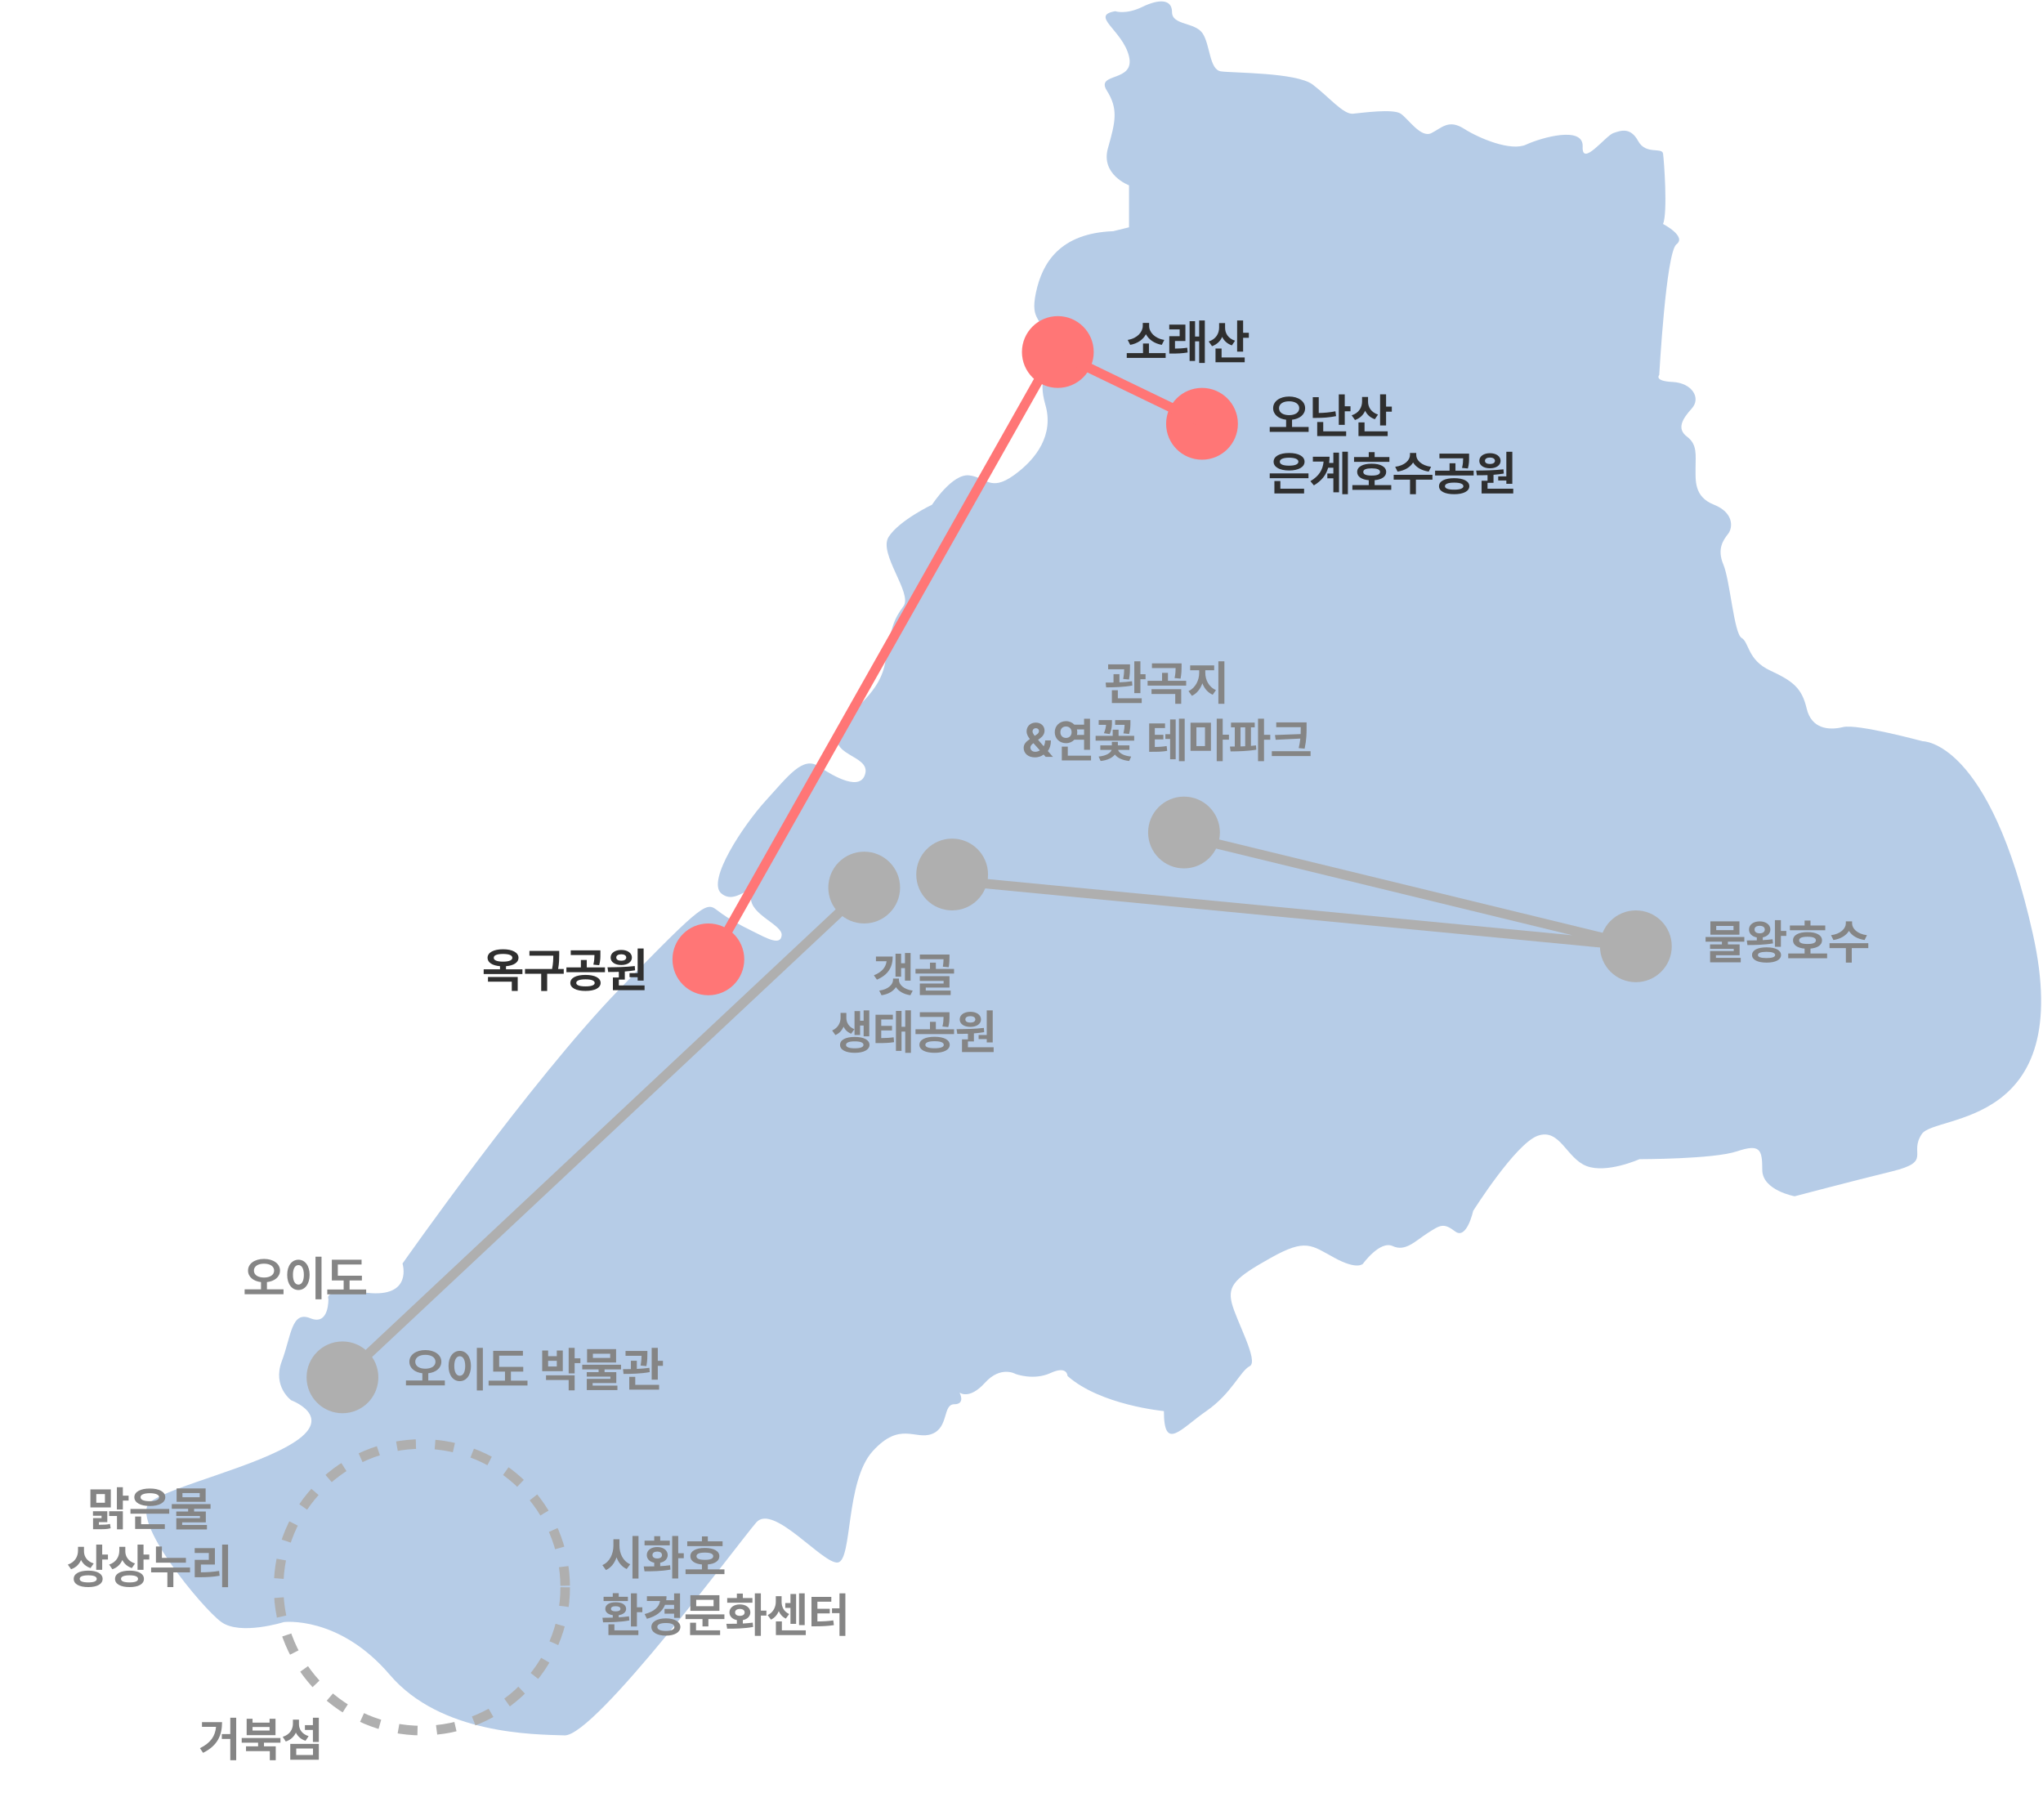 <svg width="641" height="571" viewBox="0 0 641 571" fill="none" xmlns="http://www.w3.org/2000/svg">
<path d="M350.008 3.547C350.008 3.547 353.316 4.648 358.416 2.163C363.516 -0.322 367.728 -0.397 367.728 3.8C367.728 7.996 374.943 6.88 377.331 10.481C379.72 14.083 379.429 21.835 383.044 22.386C386.659 22.937 406.769 22.669 411.869 26.538C416.969 30.407 421.471 35.958 424.489 35.675C427.507 35.392 437.11 34.038 439.499 35.675C441.887 37.312 445.809 43.413 449.101 41.761C452.394 40.109 454.508 37.327 459.317 40.377C464.127 43.428 474.036 47.58 478.845 45.362C483.655 43.145 496.873 39.41 496.566 45.987C496.259 52.565 503.78 42.594 506.169 41.761C508.557 40.928 511.575 39.827 513.98 44.246C516.385 48.666 521.485 46.077 521.791 48.205C522.098 50.333 523.292 66.672 521.791 70.273C521.791 70.273 529.296 74.157 526.004 76.642C522.711 79.127 520.597 117.624 520.597 117.624C520.597 117.624 518.79 119.559 524.809 119.841C530.829 120.124 533.815 124.827 530.813 128.145C527.811 131.463 526.004 134.514 529.312 136.999C532.621 139.484 531.975 142.818 531.991 146.687C532.007 150.556 531.41 155.824 537.721 158.324C544.031 160.824 543.724 165.526 542.223 167.46C540.723 169.395 538.624 172.163 540.723 177.148C542.821 182.133 544.031 198.74 546.436 200.139C548.84 201.538 548.243 207.059 555.441 210.392C562.639 213.725 565.351 215.928 566.852 222.297C568.352 228.666 573.759 229.216 578.262 228.115C582.765 227.014 603.197 232.55 603.197 232.55C603.197 232.55 624.242 231.999 637.831 293.085C651.42 354.172 607.247 349.484 603.003 355.749C598.758 362.014 606.408 364.365 593.658 367.49C580.909 370.615 563.075 375.317 563.075 375.317C563.075 375.317 552.924 373.472 552.924 367.044C552.924 360.615 552.262 358.77 544.951 361.225C537.64 363.68 514.384 363.681 514.384 363.681C514.384 363.681 504.087 368.279 497.76 365.823C491.434 363.368 489.449 353.874 482.477 356.329C475.505 358.785 462.206 379.916 462.206 379.916C462.206 379.916 460.205 389.112 456.558 386.344C452.91 383.576 451.91 384.305 447.923 386.865C443.937 389.425 440.951 392.788 436.965 390.942C432.978 389.097 427.653 396.463 427.653 396.463C427.653 396.463 425.99 398.606 418.679 394.618C411.368 390.63 409.706 388.487 398.748 394.618C387.789 400.749 385.126 403.204 386.45 408.71C387.773 414.216 395.084 427.088 392.098 428.621C389.113 430.154 386.45 437.207 378.477 442.713C370.504 448.219 365.178 455.585 365.178 442.713C365.178 442.713 345.247 440.868 334.934 431.686C334.934 431.686 334.934 428.323 329.624 430.764C324.314 433.204 318.666 431.076 318.666 431.076C318.666 431.076 314.018 428.323 309.031 433.829C304.044 439.335 301.058 436.895 301.058 436.895C301.058 436.895 303.059 440.57 299.396 440.57C295.732 440.57 297.734 447.832 292.424 449.871C287.114 451.91 282.45 445.779 273.815 455.288C265.181 464.797 267.505 489.603 262.857 490.213C258.209 490.823 242.587 471.523 237.277 477.654C231.967 483.785 186.762 544.752 177.127 544.454C167.492 544.157 138.248 544.142 122.302 525.451C106.357 506.761 89.072 508.904 89.072 508.904C89.072 508.904 75.451 513.189 69.463 508.904C63.476 504.618 40.219 476.418 47.191 471.21C54.163 466.002 80.761 460.183 92.72 452.207C104.679 444.231 91.396 439.335 91.396 439.335C91.396 439.335 85.409 435.05 88.41 427.073C91.412 419.097 91.396 411.136 97.384 413.591C103.371 416.047 103.032 407.46 103.032 407.46C103.032 407.46 101.031 404.097 115.33 405.615C129.63 407.133 126.289 396.419 126.289 396.419C126.289 396.419 166.491 339.127 194.073 310.63C221.654 282.133 221.654 283.056 225.318 285.809C228.981 288.561 231.967 290.094 236.276 292.237C240.585 294.38 244.911 296.835 245.249 293.457C245.588 290.079 235.276 287.029 235.614 281.508C235.953 275.987 230.966 284.261 226.302 280.288C221.638 276.314 233.274 258.844 240.262 251.181C247.251 243.517 251.899 237.088 256.886 240.451C261.873 243.815 270.184 248.413 271.508 242.594C272.831 236.776 259.21 237.073 263.535 229.112C267.86 221.151 276.156 217.773 277.818 207.356C279.48 196.94 280.481 194.187 283.467 190.198C286.452 186.21 275.494 173.651 278.819 168.443C282.143 163.234 292.44 158.338 292.44 158.338C292.44 158.338 298.75 148.532 304.076 149.142C309.402 149.752 310.725 154.35 318.036 149.142C325.347 143.934 330.657 136.27 328.01 127.074C325.364 117.877 329.334 117.267 328.349 108.071C327.365 98.874 323.039 101.33 325.025 91.835C327.01 82.341 332.674 73.145 349.282 72.535L354.236 71.315V58.145C354.236 58.145 345.279 54.782 347.619 46.508C349.959 38.234 350.944 34.246 347.28 28.428C343.617 22.609 356.205 25.972 354.236 17.699C352.267 9.425 341.664 4.871 350.072 3.487L350.008 3.547Z" fill="#B6CCE7"/>
<circle cx="331.899" cy="110.44" r="10.761" fill="#FF7676" stroke="#FF7676"/>
<circle cx="377.136" cy="132.962" r="10.761" fill="#FF7676" stroke="#FF7676"/>
<circle cx="222.252" cy="300.988" r="10.761" fill="#FF7676" stroke="#FF7676"/>
<path d="M377.261 132.602L330.985 110.262L223.475 300.658" stroke="#FF7676" stroke-width="3"/>
<circle cx="298.74" cy="274.367" r="11.261" fill="#AFAFAF"/>
<circle cx="371.486" cy="261.187" r="11.261" fill="#AFAFAF"/>
<circle cx="513.261" cy="296.889" r="11.261" fill="#AFAFAF"/>
<path d="M371.165 262.162L514.05 296.923L299.78 276.333" stroke="#AFAFAF" stroke-width="3"/>
<circle cx="271.143" cy="278.466" r="10.761" fill="#AFAFAF" stroke="#AFAFAF"/>
<circle cx="107.451" cy="432.124" r="10.761" fill="#AFAFAF" stroke="#AFAFAF"/>
<path d="M271.212 278.9L109.293 430.662" stroke="#AFAFAF" stroke-width="3"/>
<circle cx="132.373" cy="497.995" r="44.96" stroke="#AFAFAF" stroke-width="3" stroke-dasharray="6 6"/>
<path d="M365.729 110.79V112.284H353.526V110.79H358.624V107.772H360.484V110.79H365.729ZM353.819 106.644C356.837 106.176 358.536 104.147 358.551 102.264V101.312H360.543V102.264C360.536 104.169 362.257 106.176 365.304 106.644L364.513 108.197C362.169 107.772 360.426 106.52 359.547 104.857C358.675 106.512 356.939 107.78 354.61 108.197L353.819 106.644ZM371.925 101.84V106.981H368.658V109.369C369.925 109.354 371.126 109.303 372.496 109.091L372.628 110.585C370.885 110.878 369.442 110.922 367.794 110.922H366.871V105.487H370.123V103.348H366.856V101.84H371.925ZM373.243 113.236V100.77H374.957V105.59H376.246V100.551H378.019V113.881H376.246V107.098H374.957V113.236H373.243ZM384.376 102.836C384.369 104.542 385.335 106.198 387.496 106.893L386.515 108.358C385.057 107.867 384.046 106.915 383.468 105.699C382.875 107.032 381.812 108.08 380.274 108.607L379.234 107.128C381.512 106.425 382.486 104.637 382.501 102.821V101.371H384.376V102.836ZM381.373 113.646V109.354H383.277V112.152H390.528V113.646H381.373ZM388.155 110.321V100.551H390.03V104.403H391.832V105.985H390.03V110.321H388.155Z" fill="#2F2F2F"/>
<path d="M547.292 293.964V295.443H542.136V296.293H545.812V299.706H538.386V300.512H546.164V301.918H536.555V298.388H543.967V297.699H536.54V296.293H540.261V295.443H535.134V293.964H547.292ZM536.643 293.261V289.057H545.754V293.261H536.643ZM538.474 291.825H543.894V290.507H538.474V291.825ZM558.762 288.69V292.074H560.461V293.627H558.762V297.055H556.887V288.69H558.762ZM548.068 295.062C548.999 295.062 550.075 295.055 551.203 295.026V294.103C549.724 293.832 548.75 292.895 548.757 291.62C548.75 290.111 550.134 289.071 552.111 289.071C554.067 289.071 555.458 290.111 555.466 291.62C555.458 292.873 554.506 293.803 553.078 294.088V294.953C554.125 294.894 555.166 294.813 556.14 294.682L556.301 295.971C553.562 296.454 550.515 296.498 548.259 296.498L548.068 295.062ZM549.709 299.633C549.709 298.102 551.452 297.216 554.265 297.216C557.077 297.216 558.806 298.102 558.806 299.633C558.806 301.105 557.077 302.013 554.265 302.006C551.452 302.013 549.709 301.105 549.709 299.633ZM550.5 291.62C550.485 292.382 551.13 292.821 552.111 292.821C553.071 292.821 553.708 292.382 553.708 291.62C553.708 290.873 553.063 290.463 552.111 290.463C551.13 290.463 550.485 290.873 550.5 291.62ZM551.555 299.633C551.54 300.255 552.5 300.585 554.265 300.585C555.993 300.585 556.953 300.255 556.96 299.633C556.953 298.959 555.993 298.637 554.265 298.622C552.5 298.637 551.54 298.959 551.555 299.633ZM572.678 290.36V291.854H561.589V290.36H566.203V288.808H568.049V290.36H572.678ZM561.062 300.644V299.149H566.203V297.619C563.933 297.414 562.556 296.483 562.57 295.019C562.556 293.4 564.306 292.433 567.126 292.44C569.895 292.433 571.674 293.4 571.667 295.019C571.674 296.483 570.283 297.414 568.049 297.611V299.149H573.264V300.644H561.062ZM564.489 295.019C564.482 295.81 565.397 296.168 567.126 296.161C568.818 296.168 569.748 295.81 569.748 295.019C569.748 294.257 568.818 293.898 567.126 293.891C565.397 293.898 564.482 294.257 564.489 295.019ZM581.101 289.716C581.093 291.291 582.705 293.026 585.759 293.407L585.026 294.916C582.697 294.579 580.991 293.502 580.119 292.06C579.24 293.495 577.541 294.579 575.241 294.916L574.494 293.407C577.526 293.026 579.13 291.291 579.138 289.716V289.071H581.101V289.716ZM574.025 297.45V295.927H586.184V297.45H580.998V302.006H579.152V297.45H574.025Z" fill="#858585"/>
<path d="M404.462 124.407C407.326 124.407 409.479 125.857 409.486 128.054C409.479 130.068 407.78 131.416 405.385 131.68V133.958H410.585V135.496H398.383V133.958H403.524V131.68C401.144 131.409 399.452 130.061 399.452 128.054C399.452 125.857 401.598 124.407 404.462 124.407ZM401.298 128.054C401.298 129.461 402.594 130.244 404.462 130.252C406.337 130.244 407.633 129.461 407.641 128.054C407.633 126.721 406.337 125.894 404.462 125.901C402.594 125.894 401.298 126.721 401.298 128.054ZM413.764 124.612V129.57C415.39 129.541 417.14 129.417 418.993 129.036L419.198 130.559C417.023 131.006 414.943 131.116 413.031 131.116H411.889V124.612H413.764ZM413.28 136.814V132.405H415.17V135.32H422.362V136.814H413.28ZM420.048 133.298V123.733H421.923V127.468H423.725V129.036H421.923V133.298H420.048ZM429.232 126.004C429.225 127.71 430.192 129.365 432.353 130.061L431.371 131.526C429.914 131.035 428.903 130.083 428.324 128.867C427.731 130.2 426.669 131.248 425.131 131.775L424.091 130.296C426.369 129.592 427.343 127.805 427.357 125.989V124.539H429.232V126.004ZM426.229 136.814V132.522H428.134V135.32H435.385V136.814H426.229ZM433.012 133.489V123.718H434.887V127.571H436.688V129.153H434.887V133.489H433.012ZM410.541 148.53V150.024H398.383V148.53H410.541ZM399.599 144.853C399.599 143.154 401.525 142.114 404.462 142.129C407.377 142.114 409.303 143.154 409.311 144.853C409.303 146.56 407.377 147.607 404.462 147.607C401.525 147.607 399.599 146.56 399.599 144.853ZM399.848 154.814V150.918H401.723V153.32H409.164V154.814H399.848ZM401.547 144.853C401.532 145.681 402.609 146.098 404.462 146.098C406.3 146.098 407.377 145.681 407.377 144.853C407.377 144.047 406.3 143.608 404.462 143.593C402.609 143.608 401.532 144.047 401.547 144.853ZM422.904 141.718V155.048H421.146V141.718H422.904ZM411.142 150.962C413.844 149.365 415.031 147.424 415.287 144.809H411.918V143.3H417.147C417.147 143.967 417.104 144.611 417.023 145.234H418.349V142.011H420.121V154.463H418.349V150.068H416.459V148.559H418.349V146.743H416.715C416.093 148.947 414.73 150.8 412.24 152.28L411.142 150.962ZM435.927 143.403V144.897H424.838V143.403H429.452V141.85H431.298V143.403H435.927ZM424.311 153.686V152.192H429.452V150.661C427.182 150.456 425.805 149.526 425.819 148.061C425.805 146.443 427.555 145.476 430.375 145.483C433.144 145.476 434.923 146.443 434.916 148.061C434.923 149.526 433.532 150.456 431.298 150.654V152.192H436.513V153.686H424.311ZM427.738 148.061C427.731 148.852 428.646 149.211 430.375 149.204C432.067 149.211 432.997 148.852 432.997 148.061C432.997 147.299 432.067 146.941 430.375 146.933C428.646 146.941 427.731 147.299 427.738 148.061ZM444.35 142.758C444.342 144.333 445.954 146.069 449.008 146.45L448.275 147.959C445.946 147.622 444.24 146.545 443.368 145.102C442.489 146.538 440.79 147.622 438.49 147.959L437.743 146.45C440.775 146.069 442.379 144.333 442.387 142.758V142.114H444.35V142.758ZM437.274 150.493V148.969H449.433V150.493H444.247V155.048H442.401V150.493H437.274ZM456.244 150.024C459.159 150.024 460.99 150.947 461.005 152.544C460.99 154.118 459.159 155.056 456.244 155.048C453.351 155.056 451.491 154.118 451.498 152.544C451.491 150.947 453.351 150.024 456.244 150.024ZM450.268 149.174V147.666H454.809V145.337H456.654V147.666H462.367V149.174H450.268ZM451.63 143.784V142.319H460.932V143.403C460.939 144.465 460.939 145.608 460.551 146.977L458.72 146.801C459.02 145.593 459.057 144.692 459.071 143.784H451.63ZM453.358 152.544C453.351 153.261 454.406 153.628 456.244 153.628C458.083 153.628 459.145 153.261 459.145 152.544C459.145 151.804 458.083 151.408 456.244 151.416C454.406 151.408 453.351 151.804 453.358 152.544ZM474.496 141.733V151.797H472.621V150.742H470.072V149.467H472.621V141.733H474.496ZM463.158 147.636C465.597 147.622 468.893 147.585 471.713 147.241L471.815 148.574C470.761 148.75 469.669 148.874 468.593 148.955V151.489H466.718V153.32H474.789V154.814H464.857V150.83H466.718V149.065C465.524 149.109 464.389 149.116 463.378 149.116L463.158 147.636ZM464.14 144.575C464.14 143.154 465.509 142.18 467.494 142.187C469.428 142.18 470.812 143.154 470.819 144.575C470.812 146.003 469.428 146.926 467.494 146.919C465.509 146.926 464.14 146.003 464.14 144.575ZM465.912 144.575C465.905 145.219 466.542 145.578 467.494 145.571C468.388 145.578 469.032 145.219 469.047 144.575C469.032 143.916 468.388 143.549 467.494 143.549C466.542 143.549 465.905 143.916 465.912 144.575Z" fill="#2F2F2F"/>
<path d="M157.835 297.823C160.765 297.816 162.676 298.834 162.684 300.504C162.676 301.976 161.16 302.936 158.758 303.134V304.108H163.914V305.587H151.756V304.108H156.883V303.134C154.48 302.928 152.972 301.976 152.972 300.504C152.972 298.834 154.883 297.816 157.835 297.823ZM153.104 307.99V306.525H162.435V310.89H160.574V307.99H153.104ZM154.92 300.504C154.905 301.273 155.967 301.705 157.835 301.705C159.673 301.705 160.75 301.273 160.75 300.504C160.75 299.691 159.673 299.296 157.835 299.288C155.967 299.296 154.905 299.691 154.92 300.504ZM175.457 298.336V299.537C175.45 300.782 175.45 302.137 175.113 304.005H176.878V305.514H171.678V310.905H169.803V305.514H164.72V304.005H173.216C173.56 302.291 173.589 300.98 173.597 299.83H166.111V298.336H175.457ZM183.689 305.865C186.604 305.865 188.436 306.788 188.45 308.385C188.436 309.96 186.604 310.897 183.689 310.89C180.796 310.897 178.936 309.96 178.943 308.385C178.936 306.788 180.796 305.865 183.689 305.865ZM177.713 305.016V303.507H182.254V301.178H184.1V303.507H189.812V305.016H177.713ZM179.075 299.625V298.16H188.377V299.244C188.384 300.306 188.384 301.449 187.996 302.819L186.165 302.643C186.465 301.434 186.502 300.533 186.517 299.625H179.075ZM180.804 308.385C180.796 309.103 181.851 309.469 183.689 309.469C185.528 309.469 186.59 309.103 186.59 308.385C186.59 307.645 185.528 307.25 183.689 307.257C181.851 307.25 180.796 307.645 180.804 308.385ZM201.941 297.574V307.638H200.066V306.583H197.518V305.309H200.066V297.574H201.941ZM190.604 303.478C193.042 303.463 196.338 303.427 199.158 303.082L199.261 304.415C198.206 304.591 197.115 304.716 196.038 304.796V307.33H194.163V309.161H202.234V310.656H192.303V306.671H194.163V304.906C192.969 304.95 191.834 304.957 190.823 304.957L190.604 303.478ZM191.585 300.416C191.585 298.995 192.955 298.021 194.939 298.029C196.873 298.021 198.257 298.995 198.265 300.416C198.257 301.844 196.873 302.767 194.939 302.76C192.955 302.767 191.585 301.844 191.585 300.416ZM193.357 300.416C193.35 301.061 193.987 301.42 194.939 301.412C195.833 301.42 196.478 301.061 196.492 300.416C196.478 299.757 195.833 299.391 194.939 299.391C193.987 299.391 193.35 299.757 193.357 300.416Z" fill="#2F2F2F"/>
<path d="M133.452 423.569C136.316 423.569 138.469 425.019 138.477 427.216C138.469 429.23 136.77 430.578 134.375 430.842V433.119H139.575V434.657H127.373V433.119H132.515V430.842C130.134 430.571 128.442 429.223 128.442 427.216C128.442 425.019 130.588 423.569 133.452 423.569ZM130.288 427.216C130.288 428.622 131.584 429.406 133.452 429.413C135.327 429.406 136.624 428.622 136.631 427.216C136.624 425.883 135.327 425.055 133.452 425.063C131.584 425.055 130.288 425.883 130.288 427.216ZM151.499 422.88V436.24H149.609V422.88H151.499ZM140.732 428.564C140.725 425.656 142.212 423.818 144.263 423.818C146.27 423.818 147.764 425.656 147.764 428.564C147.764 431.493 146.27 433.324 144.263 433.324C142.212 433.324 140.725 431.493 140.732 428.564ZM142.534 428.564C142.527 430.549 143.223 431.633 144.263 431.625C145.273 431.633 145.955 430.549 145.962 428.564C145.955 426.586 145.273 425.502 144.263 425.502C143.223 425.502 142.527 426.586 142.534 428.564ZM164.17 428.842V430.322H160.303V433.163H165.503V434.687H153.301V433.163H158.442V430.322H154.736V423.818H164.067V425.312H156.611V428.842H164.17ZM180.298 422.88V426.147H182.1V427.656H180.298V430.893H178.423V422.88H180.298ZM170.117 430.19V423.715H171.978V425.488H174.702V423.715H176.577V430.19H170.117ZM171.318 432.958V431.479H180.298V436.21H178.423V432.958H171.318ZM171.978 428.71H174.702V426.938H171.978V428.71ZM194.844 428.168V429.648H189.688V430.497H193.364V433.91H185.938V434.716H193.716V436.122H184.106V432.592H191.519V431.904H184.092V430.497H187.812V429.648H182.686V428.168H194.844ZM184.194 427.465V423.261H193.306V427.465H184.194ZM186.025 426.03H191.445V424.711H186.025V426.03ZM203.12 423.847V424.682C203.12 425.605 203.12 426.938 202.812 428.593L200.981 428.417C201.223 427.143 201.282 426.169 201.296 425.37H196.265V423.847H203.12ZM195.474 429.56C196.221 429.56 197.063 429.56 197.949 429.538V426.923H199.81V429.479C201.143 429.421 202.498 429.318 203.75 429.135L203.853 430.483C201.077 430.995 197.957 431.047 195.635 431.054L195.474 429.56ZM197.437 435.976V431.962H199.312V434.482H206.797V435.976H197.437ZM204.468 432.856V422.88H206.387V426.938H207.998V428.505H206.387V432.856H204.468Z" fill="#858585"/>
<path d="M82.832 394.969C85.696 394.969 87.849 396.42 87.856 398.617C87.849 400.631 86.15 401.979 83.755 402.242V404.52H88.955V406.058H76.753V404.52H81.894V402.242C79.514 401.971 77.822 400.624 77.822 398.617C77.822 396.42 79.968 394.969 82.832 394.969ZM79.668 398.617C79.668 400.023 80.964 400.807 82.832 400.814C84.707 400.807 86.003 400.023 86.011 398.617C86.003 397.284 84.707 396.456 82.832 396.464C80.964 396.456 79.668 397.284 79.668 398.617ZM100.879 394.281V407.64H98.989V394.281H100.879ZM90.112 399.965C90.105 397.057 91.592 395.219 93.643 395.219C95.649 395.219 97.144 397.057 97.144 399.965C97.144 402.894 95.649 404.725 93.643 404.725C91.592 404.725 90.105 402.894 90.112 399.965ZM91.914 399.965C91.907 401.949 92.603 403.033 93.643 403.026C94.653 403.033 95.335 401.949 95.342 399.965C95.335 397.987 94.653 396.903 93.643 396.903C92.603 396.903 91.907 397.987 91.914 399.965ZM113.55 400.243V401.722H109.683V404.564H114.883V406.088H102.681V404.564H107.822V401.722H104.116V395.219H113.447V396.713H105.991V400.243H113.55Z" fill="#858585"/>
<path d="M194.354 484.909C194.347 487.356 195.46 489.809 197.724 490.769L196.625 492.263C195.102 491.574 194.047 490.241 193.439 488.594C192.838 490.395 191.747 491.845 190.121 492.585L188.993 491.032C191.322 490.051 192.458 487.495 192.465 484.909V482.917H194.354V484.909ZM198.441 495.251V481.892H200.331V495.251H198.441ZM212.797 481.892V487.312H214.54V488.865H212.797V495.222H210.907V481.892H212.797ZM201.972 491.457C202.946 491.457 204.081 491.457 205.268 491.428V490.285C203.854 490.007 202.931 489.106 202.938 487.868C202.931 486.382 204.279 485.364 206.22 485.364C208.124 485.364 209.486 486.382 209.501 487.868C209.486 489.106 208.549 490.014 207.143 490.285V491.362C208.197 491.303 209.259 491.216 210.248 491.076L210.365 492.439C207.531 492.966 204.469 492.988 202.221 492.981L201.972 491.457ZM202.235 484.836V483.371H205.268V481.965H207.143V483.371H210.146V484.836H202.235ZM204.711 487.868C204.704 488.572 205.304 488.952 206.22 488.952C207.106 488.952 207.699 488.572 207.699 487.868C207.699 487.18 207.106 486.792 206.22 486.784C205.304 486.792 204.704 487.18 204.711 487.868ZM226.713 483.576V485.071H215.624V483.576H220.238V482.024H222.084V483.576H226.713ZM215.097 493.86V492.365H220.238V490.835C217.968 490.63 216.591 489.699 216.605 488.235C216.591 486.616 218.341 485.649 221.161 485.656C223.93 485.649 225.709 486.616 225.702 488.235C225.709 489.699 224.318 490.63 222.084 490.827V492.365H227.299V493.86H215.097ZM218.524 488.235C218.517 489.026 219.433 489.385 221.161 489.377C222.853 489.385 223.783 489.026 223.783 488.235C223.783 487.473 222.853 487.114 221.161 487.107C219.433 487.114 218.517 487.473 218.524 488.235ZM199.833 499.892V504.272H201.532V505.81H199.833V510.292H197.958V499.892H199.833ZM189.022 507.553C189.982 507.553 191.095 507.546 192.26 507.509V506.74C190.81 506.535 189.909 505.817 189.916 504.77C189.909 503.451 191.205 502.682 193.183 502.69C195.146 502.682 196.442 503.451 196.449 504.77C196.442 505.81 195.548 506.528 194.12 506.74V507.421C195.211 507.355 196.31 507.253 197.343 507.099L197.475 508.388C194.669 508.93 191.513 508.967 189.213 508.989L189.022 507.553ZM189.374 502.309V500.976H192.26V499.848H194.12V500.976H197.006V502.309H189.374ZM190.897 512.988V509.604H192.772V511.493H200.287V512.988H190.897ZM191.703 504.77C191.696 505.268 192.23 505.553 193.183 505.546C194.12 505.553 194.655 505.268 194.662 504.77C194.655 504.206 194.12 503.935 193.183 503.935C192.23 503.935 191.696 504.206 191.703 504.77ZM213.368 499.906V507.582H211.508V506.279H208.505V504.784H211.508V503.51H208.644C207.809 505.619 205.912 507.077 202.982 507.875L202.25 506.396C205.312 505.597 206.82 504.125 207.084 502.294H202.968V500.8H209.12C209.12 501.232 209.091 501.65 209.025 502.045H211.508V499.906H213.368ZM204.374 510.439C204.367 508.791 206.19 507.751 208.93 507.743C211.632 507.751 213.463 508.791 213.471 510.439C213.463 512.109 211.632 513.163 208.93 513.163C206.19 513.163 204.367 512.109 204.374 510.439ZM206.234 510.439C206.234 511.266 207.238 511.684 208.93 511.684C210.585 511.684 211.588 511.266 211.596 510.439C211.588 509.618 210.585 509.194 208.93 509.208C207.238 509.194 206.234 509.618 206.234 510.439ZM227.284 506.484V507.963H222.26V510.263H220.414V507.963H215.082V506.484H227.284ZM216.518 512.988V509.106H218.378V511.493H225.937V512.988H216.518ZM216.605 505.385V500.478H225.717V505.385H216.605ZM218.437 503.935H223.886V501.928H218.437V503.935ZM238.725 499.892V505.312H240.468V506.865H238.725V513.222H236.835V499.892H238.725ZM227.899 509.457C228.874 509.457 230.009 509.457 231.195 509.428V508.285C229.782 508.007 228.859 507.106 228.866 505.868C228.859 504.382 230.207 503.364 232.147 503.364C234.052 503.364 235.414 504.382 235.429 505.868C235.414 507.106 234.477 508.014 233.07 508.285V509.362C234.125 509.303 235.187 509.216 236.176 509.076L236.293 510.439C233.458 510.966 230.397 510.988 228.148 510.981L227.899 509.457ZM228.163 502.836V501.371H231.195V499.965H233.07V501.371H236.073V502.836H228.163ZM230.639 505.868C230.631 506.572 231.232 506.952 232.147 506.952C233.034 506.952 233.627 506.572 233.627 505.868C233.627 505.18 233.034 504.792 232.147 504.784C231.232 504.792 230.631 505.18 230.639 505.868ZM252.479 499.892V509.867H250.707V499.892H252.479ZM240.863 506.718C242.68 505.846 243.412 504.103 243.412 502.529V500.785H245.229V502.529C245.221 504.067 245.888 505.597 247.602 506.381L246.562 507.817C245.492 507.319 244.774 506.476 244.335 505.458C243.866 506.623 243.068 507.59 241.889 508.139L240.863 506.718ZM243.441 512.988V508.696H245.316V511.493H252.816V512.988H243.441ZM246.386 504.462V502.939H248.012V500.097H249.784V509.472H248.012V504.462H246.386ZM265.238 499.892V513.251H263.393V506.103H261.049V504.594H263.393V499.892H265.238ZM254.604 510.234V501.005H260.829V502.514H256.464V504.726H260.346V506.191H256.464V508.71C258.317 508.696 259.796 508.63 261.444 508.373L261.635 509.867C259.687 510.16 257.943 510.226 255.658 510.234H254.604Z" fill="#858585"/>
<path d="M74.108 538.917V552.247H72.248V545.567H69.597V544.044H72.248V538.917H74.108ZM62.741 548.468C66.11 546.805 67.509 544.696 67.788 541.773H63.371V540.308H69.67C69.663 544.329 68.359 547.625 63.708 549.932L62.741 548.468ZM87.995 545.274V546.739H82.824V547.896H86.516V552.247H84.655V549.39H77.185V547.896H80.978V546.739H75.837V545.274H87.995ZM77.39 544.395V539.239H79.235V540.455H84.582V539.239H86.442V544.395H77.39ZM79.235 542.93H84.582V541.832H79.235V542.93ZM100.036 538.917V546.534H98.176V542.755H95.671V541.246H98.176V538.917H100.036ZM88.698 544.908C90.939 544.219 91.899 542.55 91.906 540.792V539.517H93.796V540.909C93.789 542.491 94.719 544.058 96.828 544.688L95.861 546.153C94.411 545.677 93.408 544.754 92.836 543.59C92.251 544.864 91.203 545.867 89.665 546.373L88.698 544.908ZM91.071 552.1V547.12H100.036V552.1H91.071ZM92.946 550.606H98.205V548.57H92.946V550.606Z" fill="#858585"/>
<path d="M33.669 474.143V477.556H31.032V478.384C32.827 478.376 33.618 478.332 34.519 478.113L34.709 479.475C33.596 479.768 32.688 479.79 30.08 479.782H29.201V476.296H31.867V475.549H29.172V474.143H33.669ZM28.366 472.942V467.287H34.768V472.942H28.366ZM30.212 471.462H32.922V468.752H30.212V471.462ZM34.24 475.622V474.143H38.547V479.812H36.701V475.622H34.24ZM36.672 473.586V466.599H38.547V469.25H40.349V470.788H38.547V473.586H36.672ZM53.093 473.41V474.905H40.935V473.41H53.093ZM42.151 469.734C42.151 468.034 44.077 466.994 47.014 467.009C49.929 466.994 51.855 468.034 51.862 469.734C51.855 471.44 49.929 472.488 47.014 472.488C44.077 472.488 42.151 471.44 42.151 469.734ZM42.4 479.695V475.798H44.275V478.2H51.716V479.695H42.4ZM44.099 469.734C44.084 470.561 45.161 470.979 47.014 470.979C48.852 470.979 49.929 470.561 49.929 469.734C49.929 468.928 48.852 468.489 47.014 468.474C45.161 468.489 44.084 468.928 44.099 469.734ZM66.057 471.887V473.366H60.901V474.216H64.577V477.629H57.151V478.435H64.929V479.841H55.32V476.311H62.732V475.622H55.305V474.216H59.026V473.366H53.899V471.887H66.057ZM55.407 471.184V466.98H64.519V471.184H55.407ZM57.239 469.748H62.658V468.43H57.239V469.748ZM26.352 486.694C26.345 488.312 27.29 489.865 29.399 490.517L28.403 491.967C26.989 491.498 26.001 490.59 25.429 489.426C24.851 490.766 23.818 491.821 22.295 492.333L21.284 490.868C23.511 490.129 24.463 488.356 24.477 486.518V485.302H26.352V486.694ZM23.13 495.351C23.122 493.732 24.887 492.773 27.7 492.773C30.461 492.773 32.19 493.732 32.197 495.351C32.19 496.984 30.461 497.936 27.7 497.929C24.887 497.936 23.122 496.984 23.13 495.351ZM25.005 495.351C24.99 496.105 25.95 496.464 27.7 496.464C29.428 496.464 30.351 496.105 30.351 495.351C30.351 494.626 29.428 494.238 27.7 494.238C25.95 494.238 24.99 494.626 25.005 495.351ZM30.19 492.509V484.599H32.065V487.719H33.867V489.272H32.065V492.509H30.19ZM39.316 486.694C39.309 488.312 40.254 489.865 42.363 490.517L41.367 491.967C39.953 491.498 38.965 490.59 38.393 489.426C37.815 490.766 36.782 491.821 35.258 492.333L34.248 490.868C36.474 490.129 37.426 488.356 37.441 486.518V485.302H39.316V486.694ZM36.093 495.351C36.086 493.732 37.851 492.773 40.664 492.773C43.425 492.773 45.154 493.732 45.161 495.351C45.154 496.984 43.425 497.936 40.664 497.929C37.851 497.936 36.086 496.984 36.093 495.351ZM37.968 495.351C37.954 496.105 38.913 496.464 40.664 496.464C42.392 496.464 43.315 496.105 43.315 495.351C43.315 494.626 42.392 494.238 40.664 494.238C38.913 494.238 37.954 494.626 37.968 495.351ZM43.154 492.509V484.599H45.029V487.719H46.831V489.272H45.029V492.509H43.154ZM58.33 488.774V490.268H48.925V485.199H50.8V488.774H58.33ZM47.417 493.315V491.791H59.619V493.315H54.389V497.929H52.514V493.315H47.417ZM71.557 484.599V497.958H69.697V484.599H71.557ZM61.084 487.221V485.712H67.427V490.854H63.032V493.3C65.068 493.285 66.789 493.183 68.745 492.861L68.906 494.369C66.716 494.758 64.731 494.838 62.3 494.838H61.098V489.374H65.522V487.221H61.084Z" fill="#858585"/>
<path d="M280.093 300.102C280.093 303.5 278.606 305.873 275.142 307.353L274.19 305.99C276.702 304.965 277.903 303.522 278.174 301.581H274.834V300.102H280.093ZM275.86 310.795C278.709 310.414 280.188 308.876 280.196 307.426V307.016H282.041V307.426C282.034 308.876 283.513 310.414 286.363 310.795L285.645 312.245C283.499 311.93 281.931 310.985 281.111 309.696C280.283 310.985 278.731 311.93 276.592 312.245L275.86 310.795ZM280.972 306.415V299.223H282.73V302.211H283.931V298.988H285.703V307.66H283.931V303.734H282.73V306.415H280.972ZM297.906 299.472V300.263C297.898 301.061 297.898 302.123 297.671 303.441L295.825 303.295C295.979 302.343 296.023 301.588 296.038 300.937H288.604V299.472H297.906ZM287.241 305.434V303.983H291.782V302.021H293.628V303.983H299.341V305.434H287.241ZM288.589 307.748V306.269H297.906V309.828H290.464V310.766H298.272V312.201H288.604V308.568H296.06V307.748H288.589ZM265.547 319.347C265.547 320.79 266.294 322.21 268.067 322.892L267.071 324.312C265.928 323.88 265.144 323.089 264.668 322.108C264.185 323.258 263.35 324.217 262.105 324.737L261.094 323.302C262.976 322.474 263.731 320.833 263.731 319.347V317.779H265.547V319.347ZM263.57 327.813C263.562 326.253 265.357 325.316 268.184 325.323C270.996 325.316 272.798 326.253 272.813 327.813C272.798 329.359 270.996 330.311 268.184 330.304C265.357 330.311 263.562 329.359 263.57 327.813ZM265.445 327.813C265.43 328.531 266.433 328.897 268.184 328.897C269.92 328.897 270.923 328.531 270.923 327.813C270.923 327.088 269.92 326.715 268.184 326.715C266.433 326.715 265.43 327.088 265.445 327.813ZM268.111 324.723V317.223H269.854V320.24H270.967V316.988H272.74V325.133H270.967V321.749H269.854V324.723H268.111ZM280.137 318.365V319.845H276.49V321.852H279.873V323.287H276.49V325.689C277.991 325.675 279.09 325.624 280.386 325.44L280.518 326.964C278.98 327.206 277.669 327.257 275.64 327.257H274.702V318.365H280.137ZM281.104 329.688V317.164H282.862V322.145H284.019V316.974H285.806V330.304H284.019V323.639H282.862V329.688H281.104ZM293.218 325.279C296.133 325.279 297.964 326.202 297.979 327.799C297.964 329.374 296.133 330.311 293.218 330.304C290.325 330.311 288.465 329.374 288.472 327.799C288.465 326.202 290.325 325.279 293.218 325.279ZM287.241 324.43V322.921H291.782V320.592H293.628V322.921H299.341V324.43H287.241ZM288.604 319.039V317.574H297.906V318.658C297.913 319.72 297.913 320.863 297.525 322.232L295.694 322.057C295.994 320.848 296.031 319.947 296.045 319.039H288.604ZM290.332 327.799C290.325 328.517 291.38 328.883 293.218 328.883C295.056 328.883 296.118 328.517 296.118 327.799C296.118 327.059 295.056 326.664 293.218 326.671C291.38 326.664 290.325 327.059 290.332 327.799ZM311.47 316.988V327.052H309.595V325.997H307.046V324.723H309.595V316.988H311.47ZM300.132 322.892C302.571 322.877 305.867 322.84 308.687 322.496L308.789 323.829C307.735 324.005 306.643 324.129 305.567 324.21V326.744H303.692V328.575H311.763V330.069H301.831V326.085H303.692V324.32C302.498 324.364 301.363 324.371 300.352 324.371L300.132 322.892ZM301.114 319.83C301.114 318.409 302.483 317.435 304.468 317.442C306.402 317.435 307.786 318.409 307.793 319.83C307.786 321.258 306.402 322.181 304.468 322.174C302.483 322.181 301.114 321.258 301.114 319.83ZM302.886 319.83C302.879 320.475 303.516 320.833 304.468 320.826C305.362 320.833 306.006 320.475 306.021 319.83C306.006 319.171 305.362 318.805 304.468 318.805C303.516 318.805 302.879 319.171 302.886 319.83Z" fill="#858585"/>
<path d="M354.542 208.444V209.279C354.542 210.202 354.542 211.535 354.234 213.19L352.403 213.015C352.645 211.74 352.703 210.766 352.718 209.968H347.686V208.444H354.542ZM346.895 214.157C347.642 214.157 348.485 214.157 349.371 214.135V211.521H351.231V214.077C352.564 214.018 353.919 213.916 355.172 213.732L355.274 215.08C352.498 215.593 349.378 215.644 347.056 215.651L346.895 214.157ZM348.858 220.573V216.56H350.733V219.079H358.219V220.573H348.858ZM355.889 217.453V207.478H357.808V211.535H359.42V213.103H357.808V217.453H355.889ZM372.164 213.601V215.095H360.064V213.601H364.605V211.11H366.451V213.601H372.164ZM361.295 217.731V216.237H370.611V220.808H368.736V217.731H361.295ZM361.427 209.602V208.137H370.728V209.089C370.721 210.078 370.721 211.315 370.406 212.912L368.531 212.736C368.802 211.447 368.853 210.466 368.861 209.602H361.427ZM378.17 211.11C378.162 213.264 379.276 215.571 381.51 216.501L380.499 217.966C378.931 217.299 377.847 215.974 377.247 214.362C376.646 216.113 375.54 217.578 373.966 218.303L372.896 216.823C375.108 215.834 376.251 213.366 376.251 211.11V210.29H373.424V208.767H380.953V210.29H378.17V211.11ZM382.271 220.808V207.478H384.161V220.808H382.271ZM324.725 237.621C322.528 237.614 321.18 236.317 321.18 234.647C321.18 233.41 321.964 232.663 323.121 231.864C322.564 231.154 322.103 230.37 322.103 229.433C322.103 227.895 323.253 226.715 324.989 226.708C326.688 226.715 327.735 227.858 327.728 229.198C327.735 230.202 327.215 231.007 326.322 231.645L325.699 232.099L327.471 234.135C327.75 233.615 327.918 232.992 327.918 232.304H329.72C329.727 233.739 329.354 234.853 328.768 235.629L330.365 237.46H328.094L327.442 236.728C326.666 237.35 325.655 237.614 324.725 237.621ZM323.289 234.53C323.289 235.292 323.89 235.871 324.827 235.863C325.318 235.863 325.816 235.709 326.27 235.424L324.241 233.161L324.168 233.212C323.568 233.644 323.289 234.12 323.289 234.53ZM323.963 229.462C323.97 229.901 324.249 230.348 324.652 230.861L325.208 230.487C325.743 230.15 325.992 229.777 325.985 229.315C325.992 228.905 325.626 228.458 325.003 228.466C324.381 228.466 323.97 228.92 323.963 229.462ZM341.995 225.492V235.233H340.135V232.069H337.088C336.444 232.75 335.521 233.168 334.481 233.168C332.459 233.168 330.921 231.703 330.936 229.726C330.921 227.719 332.459 226.261 334.481 226.254C335.513 226.261 336.436 226.671 337.081 227.353H340.135V225.492H341.995ZM332.708 229.726C332.701 230.839 333.441 231.513 334.481 231.513C335.462 231.513 336.217 230.839 336.224 229.726C336.217 228.598 335.462 227.924 334.481 227.924C333.441 227.924 332.701 228.598 332.708 229.726ZM333.148 238.573V234.252H335.023V237.079H342.318V238.573H333.148ZM337.886 228.847C337.96 229.125 337.996 229.418 337.996 229.726C337.996 230.019 337.96 230.304 337.894 230.575H340.135V228.847H337.886ZM354.681 225.917V226.649C354.681 227.499 354.681 228.751 354.271 230.282L352.469 230.077C352.747 228.949 352.828 228.107 352.85 227.411H349.876V225.917H354.681ZM343.753 232.362V230.854H349.115V228.935H350.96V230.854H355.853V232.362H343.753ZM344.705 237.357C347.122 237.13 348.477 236.215 348.785 235.277H345.233V233.856H348.851V232.743H350.74V233.856H354.359V235.277H350.806C351.099 236.215 352.447 237.13 354.915 237.357L354.285 238.749C352.139 238.529 350.601 237.775 349.796 236.728C348.997 237.775 347.459 238.529 345.321 238.749L344.705 237.357ZM344.72 227.411V225.917H348.88V226.605C348.88 227.455 348.88 228.737 348.177 230.312L346.361 230.033C346.837 228.891 346.983 228.07 347.027 227.411H344.72ZM365.535 226.957V228.422H362.327V230.546H365.008V231.967H362.327V234.362C363.756 234.34 364.803 234.267 366.048 234.062L366.209 235.57C364.678 235.849 363.404 235.863 361.448 235.863H360.555V226.957H365.535ZM365.638 231.835V230.341H367.132V225.712H368.875V238.207H367.132V231.835H365.638ZM369.901 238.808V225.478H371.702V238.808H369.901ZM379.935 226.737V235.556H373.533V226.737H379.935ZM375.379 234.076H378.074V228.202H375.379V234.076ZM381.751 238.808V225.478H383.626V230.502H385.589V232.055H383.626V238.808H381.751ZM393.675 226.708V228.202H392.489V234.018C393.031 233.974 393.558 233.922 394.071 233.856L394.173 235.204C391.441 235.68 388.394 235.731 386.102 235.746L385.897 234.223C386.373 234.223 386.885 234.223 387.42 234.215V228.202H386.234V226.708H393.675ZM389.222 234.186C389.705 234.171 390.196 234.149 390.687 234.127V228.202H389.222V234.186ZM394.715 238.808V225.478H396.59V230.546H398.553V232.069H396.59V238.808H394.715ZM409.949 226.649V228.202C409.942 230.143 409.942 231.989 409.334 234.882L407.474 234.706C407.738 233.6 407.891 232.619 407.987 231.718L400.252 232.099L400.018 230.604L408.082 230.312C408.111 229.579 408.118 228.891 408.118 228.202V228.144H400.428V226.649H409.949ZM399.036 237.211V235.688H411.195V237.211H399.036Z" fill="#858585"/>
</svg>
